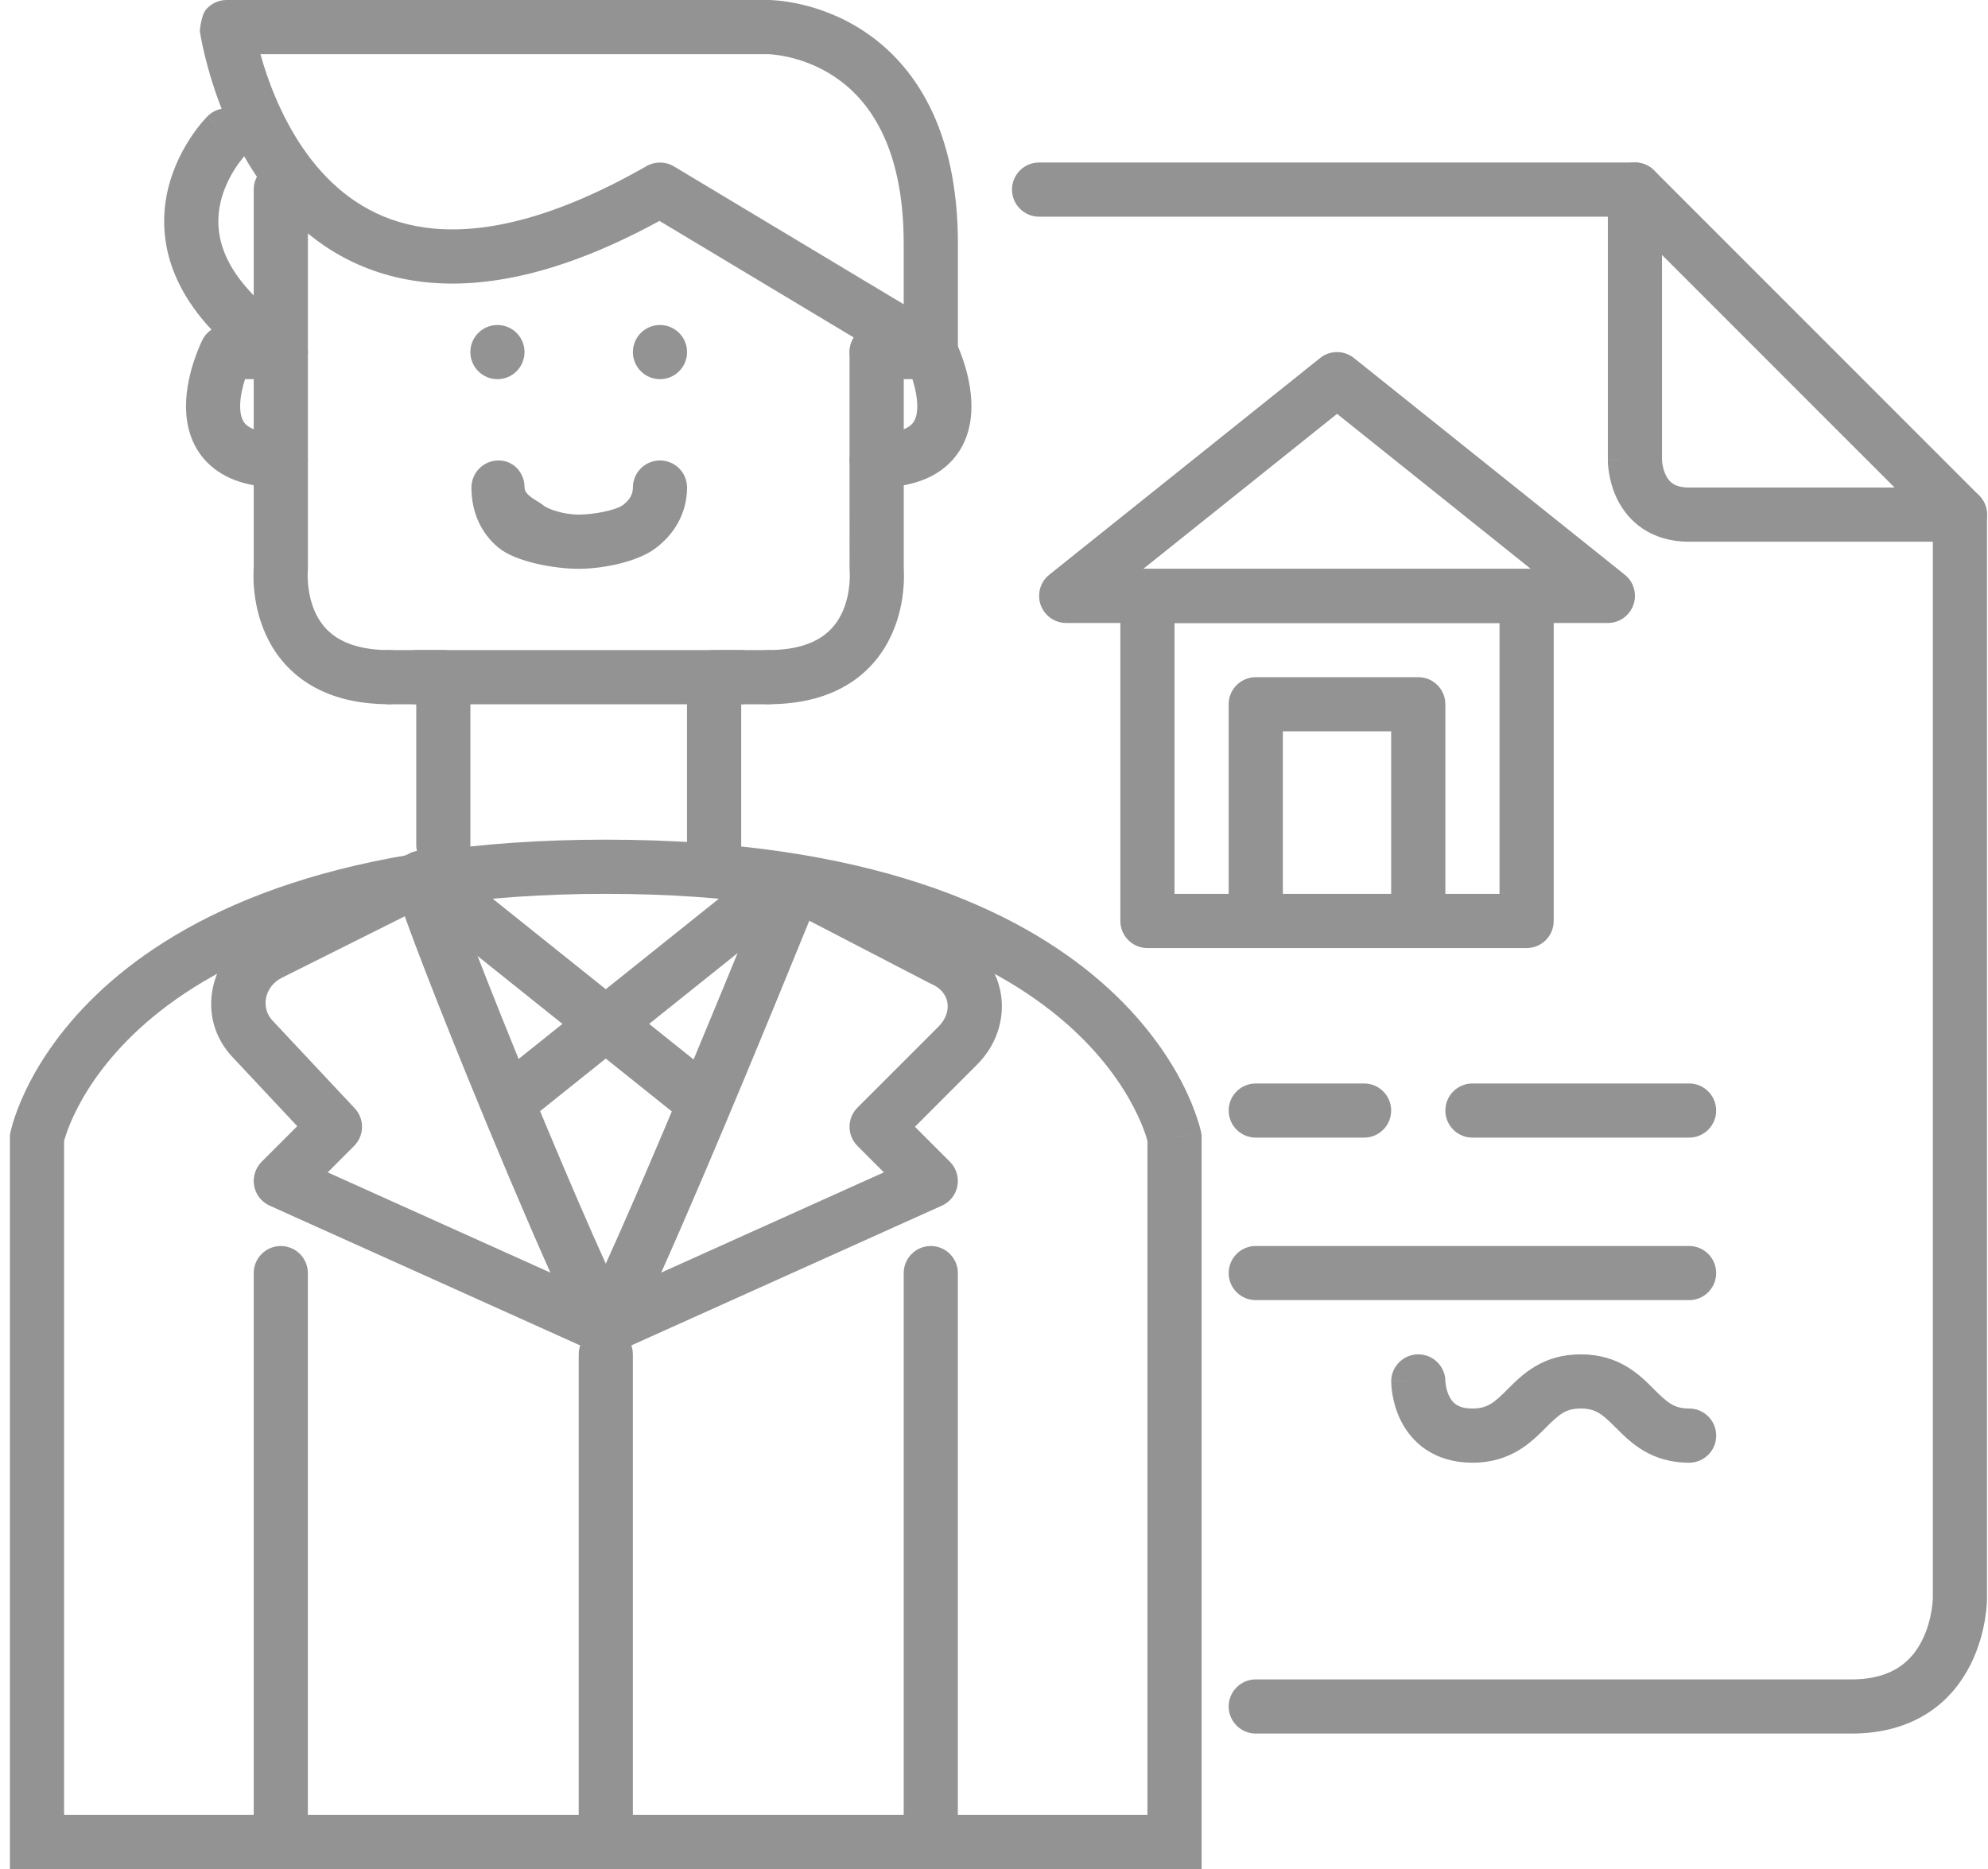 <svg width="50" height="47" viewBox="0 0 50 47" fill="none" xmlns="http://www.w3.org/2000/svg">
<path fill-rule="evenodd" clip-rule="evenodd" d="M2.783 24.688C4.894 22.853 8.642 21.115 15.236 21.115C21.829 21.115 25.578 22.853 27.689 24.688C28.739 25.602 29.365 26.524 29.731 27.231C29.913 27.584 30.03 27.883 30.102 28.099C30.139 28.207 30.164 28.294 30.181 28.358C30.189 28.39 30.195 28.416 30.2 28.436L30.206 28.46L30.207 28.468L30.208 28.472L30.208 28.473C30.208 28.474 30.209 28.475 29.541 28.608L30.208 28.473L30.222 28.541V47H0.25V28.541L0.263 28.475L0.931 28.608C0.263 28.475 0.263 28.475 0.263 28.475L0.264 28.472L0.264 28.468L0.266 28.46L0.272 28.436C0.276 28.416 0.283 28.39 0.291 28.358C0.308 28.294 0.333 28.207 0.369 28.099C0.442 27.883 0.559 27.584 0.741 27.231C1.106 26.524 1.732 25.602 2.783 24.688ZM1.612 28.69V45.638H28.859V28.69C28.849 28.654 28.834 28.6 28.811 28.532C28.759 28.376 28.668 28.142 28.52 27.857C28.226 27.286 27.702 26.506 26.795 25.716C24.989 24.146 21.585 22.478 15.236 22.478C8.887 22.478 5.483 24.146 3.677 25.716C2.77 26.506 2.246 27.286 1.951 27.857C1.804 28.142 1.713 28.376 1.661 28.532C1.638 28.6 1.622 28.654 1.612 28.69Z" fill="#939393"/>
<path fill-rule="evenodd" clip-rule="evenodd" d="M7.062 31.334C7.438 31.334 7.743 31.639 7.743 32.015H7.062H6.381C6.381 31.639 6.686 31.334 7.062 31.334ZM7.062 45.639L6.381 45.639V32.015H7.062H7.743V45.638L7.062 45.639ZM7.062 45.639L6.381 45.639C6.381 46.015 6.686 46.32 7.062 46.32C7.438 46.32 7.743 46.015 7.743 45.638L7.062 45.639Z" fill="#939393"/>
<path fill-rule="evenodd" clip-rule="evenodd" d="M11.15 17.028C11.526 17.028 11.831 17.333 11.831 17.709H11.15H10.469C10.469 17.333 10.774 17.028 11.15 17.028ZM11.831 17.709H11.15H10.469V21.251C10.469 21.627 10.774 21.933 11.15 21.933C11.526 21.933 11.831 21.628 11.831 21.252V17.709Z" fill="#939393"/>
<path fill-rule="evenodd" clip-rule="evenodd" d="M17.96 17.028C18.337 17.028 18.642 17.333 18.642 17.709H17.96H17.279C17.279 17.333 17.584 17.028 17.96 17.028ZM18.642 17.709H17.96H17.279V21.251C17.279 21.627 17.584 21.933 17.96 21.933C18.337 21.933 18.642 21.628 18.642 21.252V17.709Z" fill="#939393"/>
<path fill-rule="evenodd" clip-rule="evenodd" d="M23.41 31.334C23.786 31.334 24.091 31.639 24.091 32.015H23.41H22.729C22.729 31.639 23.034 31.334 23.41 31.334ZM23.41 45.639L22.729 45.639V32.015H23.41H24.091V45.638L23.41 45.639ZM23.41 45.639L22.729 45.639C22.729 46.015 23.034 46.32 23.41 46.32C23.786 46.32 24.091 46.015 24.091 45.638L23.41 45.639Z" fill="#939393"/>
<path fill-rule="evenodd" clip-rule="evenodd" d="M15.236 33.378C15.612 33.378 15.917 33.683 15.917 34.059H15.236H14.555C14.555 33.683 14.86 33.378 15.236 33.378ZM15.917 34.059H15.236H14.555V45.774C14.555 46.15 14.86 46.456 15.236 46.456C15.612 46.456 15.917 46.151 15.917 45.775V34.059Z" fill="#939393"/>
<path fill-rule="evenodd" clip-rule="evenodd" d="M11.285 22.043C11.28 21.913 11.238 21.783 11.157 21.671C10.961 21.4 10.598 21.31 10.3 21.46L6.485 23.367C5.318 23.951 4.844 25.571 5.891 26.629L7.476 28.32L6.58 29.216C6.422 29.375 6.352 29.601 6.392 29.821C6.432 30.041 6.578 30.227 6.783 30.319L14.957 33.998C15.219 34.116 15.528 34.056 15.728 33.848C15.927 33.64 15.974 33.33 15.845 33.072C15.178 31.736 13.994 28.966 12.989 26.495C12.488 25.264 12.035 24.116 11.716 23.27C11.557 22.846 11.433 22.504 11.355 22.268C11.321 22.165 11.298 22.091 11.285 22.043ZM10.181 23.042L7.094 24.585C6.63 24.818 6.558 25.37 6.863 25.674L6.878 25.69L8.921 27.87C9.173 28.138 9.166 28.557 8.906 28.817L8.242 29.482L13.843 32.003C13.197 30.556 12.416 28.701 11.727 27.009C11.224 25.771 10.766 24.611 10.441 23.75C10.342 23.486 10.254 23.248 10.181 23.042Z" fill="#939393"/>
<path fill-rule="evenodd" clip-rule="evenodd" d="M19.768 21.566C19.948 21.499 20.147 21.512 20.318 21.6L23.976 23.497C24.643 23.792 25.065 24.349 25.172 24.988C25.278 25.625 25.061 26.286 24.573 26.773L23.011 28.335L23.892 29.216C24.05 29.374 24.12 29.6 24.08 29.82C24.04 30.041 23.894 30.227 23.689 30.319L15.515 33.997C15.253 34.115 14.944 34.056 14.745 33.848C14.545 33.64 14.498 33.329 14.627 33.071C15.295 31.734 16.478 28.965 17.502 26.506C18.012 25.282 18.48 24.143 18.82 23.31C18.99 22.893 19.128 22.553 19.224 22.317L19.372 21.95C19.444 21.772 19.588 21.632 19.768 21.566ZM20.355 23.154C20.277 23.345 20.185 23.57 20.081 23.824C19.74 24.66 19.271 25.802 18.76 27.03C18.061 28.707 17.277 30.557 16.63 32.002L22.23 29.481L21.566 28.817C21.3 28.551 21.3 28.12 21.566 27.854L23.61 25.81C23.803 25.616 23.858 25.392 23.828 25.212C23.8 25.041 23.686 24.855 23.414 24.738C23.399 24.731 23.384 24.724 23.369 24.717L20.355 23.154Z" fill="#939393"/>
<path fill-rule="evenodd" clip-rule="evenodd" d="M17.534 28.459L10.723 23.01L11.574 21.946L18.386 27.396L17.534 28.459Z" fill="#939393"/>
<path fill-rule="evenodd" clip-rule="evenodd" d="M12.086 27.396L18.898 21.946L19.749 23.01L12.937 28.459L12.086 27.396Z" fill="#939393"/>
<path fill-rule="evenodd" clip-rule="evenodd" d="M7.063 4.086C7.439 4.086 7.744 4.391 7.744 4.767V14.304C7.744 14.325 7.743 14.346 7.741 14.367M7.741 14.367L7.74 14.377C7.739 14.388 7.738 14.408 7.738 14.435C7.737 14.49 7.737 14.572 7.746 14.673C7.763 14.878 7.81 15.137 7.922 15.386C8.032 15.63 8.2 15.858 8.466 16.03C8.733 16.202 9.143 16.347 9.787 16.347C10.164 16.347 10.469 16.652 10.469 17.028C10.469 17.404 10.164 17.709 9.787 17.709C8.933 17.709 8.254 17.514 7.728 17.175C7.202 16.836 6.877 16.383 6.68 15.945C6.485 15.514 6.414 15.092 6.388 14.786C6.375 14.631 6.374 14.501 6.376 14.406C6.377 14.359 6.379 14.32 6.38 14.291L6.381 14.278V4.767C6.381 4.391 6.686 4.086 7.063 4.086" fill="#939393"/>
<path fill-rule="evenodd" clip-rule="evenodd" d="M9.105 17.029C9.105 16.653 9.41 16.348 9.787 16.348H11.149C11.525 16.348 11.83 16.653 11.83 17.029C11.83 17.405 11.525 17.71 11.149 17.71H9.787C9.41 17.71 9.105 17.405 9.105 17.029Z" fill="#939393"/>
<path fill-rule="evenodd" clip-rule="evenodd" d="M22.049 8.173C22.425 8.173 22.73 8.478 22.73 8.854V14.278L22.731 14.291C22.732 14.32 22.734 14.358 22.735 14.406C22.737 14.501 22.736 14.631 22.723 14.786C22.698 15.092 22.626 15.513 22.431 15.945C22.234 16.383 21.909 16.836 21.383 17.175C20.858 17.514 20.178 17.709 19.324 17.709C18.948 17.709 18.643 17.404 18.643 17.028C18.643 16.652 18.948 16.347 19.324 16.347C19.968 16.347 20.378 16.202 20.645 16.03C20.911 15.858 21.079 15.63 21.189 15.386C21.301 15.137 21.348 14.878 21.365 14.673C21.374 14.572 21.375 14.49 21.373 14.435C21.373 14.408 21.372 14.388 21.371 14.377L21.37 14.367L21.37 14.369L21.37 14.37M21.37 14.367C21.368 14.346 21.367 14.325 21.367 14.303V8.854C21.367 8.478 21.672 8.173 22.049 8.173" fill="#939393"/>
<path fill-rule="evenodd" clip-rule="evenodd" d="M17.279 17.029C17.279 16.653 17.584 16.348 17.96 16.348H19.323C19.699 16.348 20.004 16.653 20.004 17.029C20.004 17.405 19.699 17.71 19.323 17.71H17.96C17.584 17.71 17.279 17.405 17.279 17.029Z" fill="#939393"/>
<path fill-rule="evenodd" clip-rule="evenodd" d="M9.787 17.029C9.787 16.653 10.092 16.348 10.468 16.348H18.642C19.019 16.348 19.324 16.653 19.324 17.029C19.324 17.405 19.019 17.71 18.642 17.71H10.468C10.092 17.71 9.787 17.405 9.787 17.029Z" fill="#939393"/>
<path fill-rule="evenodd" clip-rule="evenodd" d="M5.185 0.235C5.315 0.086 5.502 0 5.7 0H19.323L19.325 2.63908e-06L19.328 1.19774e-05L19.334 5.89124e-05L19.35 0C19.363 0.001 19.379 0.001 19.399 0.002C19.44 0.004 19.495 0.007 19.564 0.014C19.699 0.027 19.887 0.052 20.11 0.101C20.553 0.2 21.147 0.397 21.745 0.796C22.979 1.619 24.092 3.207 24.092 6.131V8.855C24.092 9.101 23.96 9.327 23.746 9.448C23.532 9.569 23.27 9.566 23.06 9.439L16.586 5.555C14.286 6.81 12.386 7.244 10.813 7.107C9.145 6.962 7.928 6.181 7.067 5.224C6.216 4.279 5.71 3.164 5.417 2.307C5.269 1.874 5.173 1.499 5.112 1.229C5.082 1.094 5.061 0.984 5.047 0.907C5.04 0.869 5.035 0.838 5.031 0.816L5.027 0.79L5.026 0.782L5.026 0.779L5.025 0.778C5.025 0.778 5.056 0.384 5.185 0.235ZM6.55 1.362C6.593 1.515 6.644 1.685 6.706 1.866C6.967 2.626 7.397 3.554 8.079 4.313C8.751 5.058 9.663 5.64 10.931 5.75C12.217 5.862 13.951 5.497 16.261 4.177C16.475 4.055 16.738 4.057 16.949 4.184L22.729 7.652V6.131C22.729 3.604 21.798 2.469 20.989 1.929C20.565 1.646 20.137 1.503 19.814 1.431C19.654 1.396 19.522 1.378 19.434 1.37C19.391 1.366 19.358 1.364 19.339 1.363L19.32 1.362L6.55 1.362Z" fill="#939393"/>
<path fill-rule="evenodd" clip-rule="evenodd" d="M21.367 8.854C21.367 8.478 21.672 8.173 22.048 8.173H23.411C23.669 8.173 23.905 8.319 24.02 8.549L23.411 8.854C24.02 8.549 24.02 8.55 24.02 8.55L24.02 8.55L24.021 8.552L24.023 8.555L24.028 8.565L24.043 8.597C24.055 8.623 24.071 8.658 24.09 8.703C24.128 8.791 24.178 8.916 24.227 9.064C24.324 9.354 24.433 9.773 24.433 10.216C24.433 10.662 24.321 11.206 23.892 11.635C23.464 12.063 22.834 12.26 22.048 12.26C21.672 12.26 21.367 11.955 21.367 11.579C21.367 11.203 21.672 10.898 22.048 10.898C22.625 10.898 22.846 10.754 22.929 10.671C23.012 10.589 23.07 10.452 23.07 10.216C23.07 9.993 23.016 9.748 22.948 9.535H22.048C21.672 9.535 21.367 9.23 21.367 8.854Z" fill="#939393"/>
<path fill-rule="evenodd" clip-rule="evenodd" d="M5.09 8.549C5.206 8.319 5.441 8.173 5.699 8.173H7.062C7.438 8.173 7.743 8.478 7.743 8.854C7.743 9.23 7.438 9.535 7.062 9.535H6.162C6.094 9.748 6.04 9.993 6.04 10.216C6.04 10.452 6.099 10.589 6.181 10.671C6.264 10.754 6.486 10.898 7.062 10.898C7.438 10.898 7.743 11.203 7.743 11.579C7.743 11.955 7.438 12.26 7.062 12.26C6.276 12.26 5.646 12.063 5.218 11.635C4.79 11.206 4.678 10.662 4.678 10.216C4.678 9.773 4.787 9.354 4.883 9.064C4.933 8.916 4.982 8.791 5.02 8.703C5.039 8.658 5.055 8.623 5.068 8.597L5.083 8.565L5.087 8.555L5.089 8.552L5.09 8.55L5.09 8.55C5.09 8.55 5.09 8.549 5.699 8.854L5.09 8.549Z" fill="#939393"/>
<path fill-rule="evenodd" clip-rule="evenodd" d="M6.182 3.887C6.182 3.887 6.182 3.887 6.182 3.887L6.182 3.887L6.182 3.886L6.183 3.886L6.184 3.885C6.185 3.884 6.184 3.885 6.183 3.885L6.172 3.898C6.16 3.911 6.14 3.933 6.114 3.964C6.062 4.026 5.989 4.121 5.911 4.242C5.752 4.489 5.586 4.828 5.52 5.221C5.457 5.603 5.485 6.051 5.734 6.55C5.987 7.056 6.489 7.654 7.44 8.288C7.753 8.497 7.838 8.92 7.629 9.233C7.42 9.546 6.997 9.631 6.684 9.422C5.592 8.694 4.901 7.93 4.516 7.159C4.126 6.38 4.07 5.636 4.176 4.997C4.281 4.368 4.541 3.855 4.765 3.506C4.878 3.33 4.986 3.19 5.067 3.092C5.108 3.043 5.143 3.004 5.169 2.976C5.182 2.962 5.192 2.951 5.201 2.942L5.211 2.931L5.215 2.927L5.217 2.925L5.217 2.925C5.218 2.924 5.218 2.924 5.695 3.401L5.218 2.924C5.484 2.658 5.915 2.658 6.181 2.924C6.447 3.19 6.447 3.621 6.182 3.887C6.182 3.887 6.182 3.887 6.182 3.887Z" fill="#939393"/>
<path fill-rule="evenodd" clip-rule="evenodd" d="M12.539 11.579C12.915 11.579 13.193 11.884 13.193 12.26C13.193 12.463 13.521 12.589 13.655 12.7C13.799 12.819 14.204 12.941 14.556 12.941C14.91 12.941 15.478 12.839 15.667 12.7C15.847 12.567 15.918 12.417 15.918 12.26C15.918 11.884 16.223 11.579 16.599 11.579C16.975 11.579 17.28 11.884 17.28 12.26C17.28 12.921 16.942 13.452 16.475 13.796C16.017 14.134 15.155 14.304 14.556 14.304C13.953 14.304 12.973 14.132 12.539 13.774C12.094 13.407 11.857 12.874 11.857 12.26C11.857 11.884 12.162 11.579 12.539 11.579Z" fill="#939393"/>
<path fill-rule="evenodd" clip-rule="evenodd" d="M25.453 4.767C25.453 4.391 25.758 4.086 26.134 4.086H41.12C41.496 4.086 41.801 4.391 41.801 4.767V11.573C41.801 11.576 41.802 11.581 41.802 11.589C41.804 11.608 41.807 11.64 41.813 11.68C41.827 11.763 41.854 11.864 41.9 11.956C41.944 12.045 42.001 12.114 42.073 12.162C42.14 12.207 42.261 12.26 42.483 12.26H49.294C49.67 12.26 49.975 12.565 49.975 12.941V40.188H49.294C49.975 40.188 49.975 40.188 49.975 40.188L49.975 40.192L49.975 40.196L49.975 40.207L49.974 40.242C49.974 40.27 49.972 40.308 49.968 40.354C49.962 40.447 49.949 40.575 49.924 40.726C49.874 41.026 49.772 41.437 49.563 41.855C49.352 42.277 49.026 42.719 48.523 43.054C48.016 43.392 47.37 43.594 46.57 43.594H31.585C31.585 43.594 31.584 43.594 31.584 42.913C31.584 42.232 31.584 42.232 31.584 42.232H46.57C47.132 42.232 47.508 42.093 47.767 41.921C48.03 41.745 48.215 41.506 48.344 41.246C48.476 40.984 48.545 40.713 48.58 40.502C48.597 40.398 48.605 40.313 48.609 40.257C48.611 40.229 48.612 40.208 48.613 40.196L48.613 40.186L48.613 13.623H42.483C42.023 13.623 41.633 13.506 41.317 13.295C41.006 13.088 40.807 12.816 40.681 12.565C40.557 12.316 40.498 12.076 40.47 11.904C40.455 11.816 40.447 11.742 40.443 11.686C40.441 11.658 40.44 11.635 40.44 11.617L40.439 11.594L40.439 11.585L40.439 11.582L40.439 11.581C40.439 11.58 40.439 11.579 41.12 11.579H40.439V5.449H26.134C25.758 5.449 25.453 5.144 25.453 4.767ZM31.584 42.913L31.584 42.232C31.208 42.232 30.902 42.537 30.902 42.913C30.902 43.289 31.209 43.594 31.585 43.594L31.584 42.913Z" fill="#939393"/>
<path fill-rule="evenodd" clip-rule="evenodd" d="M40.639 4.285C40.905 4.019 41.336 4.019 41.602 4.285L49.776 12.46C50.042 12.726 50.042 13.157 49.776 13.423C49.51 13.689 49.079 13.689 48.813 13.423L40.639 5.249C40.373 4.983 40.373 4.551 40.639 4.285Z" fill="#939393"/>
<path fill-rule="evenodd" clip-rule="evenodd" d="M33.202 9.003C33.451 8.804 33.804 8.804 34.053 9.003L40.865 14.453C41.091 14.633 41.178 14.937 41.082 15.21C40.986 15.483 40.729 15.666 40.44 15.666H26.816C26.527 15.666 26.269 15.483 26.173 15.21C26.077 14.937 26.165 14.633 26.39 14.453L33.202 9.003ZM28.758 14.303H38.498L33.628 10.407L28.758 14.303Z" fill="#939393"/>
<path fill-rule="evenodd" clip-rule="evenodd" d="M28.178 14.986C28.178 14.61 28.483 14.305 28.859 14.305H38.395C38.772 14.305 39.077 14.61 39.077 14.986V23.16C39.077 23.536 38.772 23.841 38.395 23.841H28.859C28.483 23.841 28.178 23.536 28.178 23.16V14.986ZM29.54 15.667V22.479H37.714V15.667H29.54Z" fill="#939393"/>
<path fill-rule="evenodd" clip-rule="evenodd" d="M30.902 17.71C30.902 17.334 31.207 17.029 31.584 17.029H35.671C36.047 17.029 36.352 17.334 36.352 17.71V23.16C36.352 23.536 36.047 23.841 35.671 23.841C35.294 23.841 34.989 23.536 34.989 23.16V18.391H32.265V23.16C32.265 23.536 31.96 23.841 31.584 23.841C31.207 23.841 30.902 23.536 30.902 23.16V17.71Z" fill="#939393"/>
<path fill-rule="evenodd" clip-rule="evenodd" d="M30.902 27.927C30.902 27.551 31.207 27.246 31.584 27.246H34.308C34.684 27.246 34.989 27.551 34.989 27.927C34.989 28.303 34.684 28.608 34.308 28.608H31.584C31.207 28.608 30.902 28.303 30.902 27.927Z" fill="#939393"/>
<path fill-rule="evenodd" clip-rule="evenodd" d="M36.352 27.927C36.352 27.551 36.657 27.246 37.033 27.246H42.482C42.858 27.246 43.163 27.551 43.163 27.927C43.163 28.303 42.858 28.608 42.482 28.608H37.033C36.657 28.608 36.352 28.303 36.352 27.927Z" fill="#939393"/>
<path fill-rule="evenodd" clip-rule="evenodd" d="M30.902 32.014C30.902 31.638 31.207 31.333 31.584 31.333H42.482C42.858 31.333 43.163 31.638 43.163 32.014C43.163 32.39 42.858 32.695 42.482 32.695H31.584C31.207 32.695 30.902 32.39 30.902 32.014Z" fill="#939393"/>
<path fill-rule="evenodd" clip-rule="evenodd" d="M36.353 34.732C36.349 34.359 36.045 34.058 35.671 34.058C35.295 34.058 34.99 34.363 34.99 34.739H35.671C34.99 34.739 34.99 34.74 34.99 34.74L34.99 34.741L34.99 34.742L34.99 34.746L34.99 34.754L34.991 34.777C34.992 34.795 34.993 34.819 34.995 34.846C34.999 34.902 35.006 34.976 35.021 35.064C35.05 35.236 35.108 35.477 35.232 35.725C35.358 35.976 35.557 36.248 35.868 36.456C36.184 36.666 36.574 36.783 37.034 36.783C37.998 36.783 38.512 36.268 38.86 35.92C38.866 35.914 38.872 35.908 38.878 35.902C39.211 35.569 39.377 35.42 39.758 35.42C40.14 35.42 40.306 35.569 40.639 35.902C40.645 35.908 40.651 35.914 40.657 35.92C41.005 36.268 41.519 36.783 42.483 36.783C42.859 36.783 43.164 36.478 43.164 36.102C43.164 35.725 42.859 35.42 42.483 35.42C42.102 35.42 41.936 35.272 41.602 34.939C41.597 34.933 41.591 34.927 41.585 34.921C41.237 34.573 40.722 34.058 39.758 34.058C38.794 34.058 38.28 34.573 37.932 34.921C37.926 34.927 37.92 34.933 37.914 34.939C37.581 35.272 37.415 35.42 37.034 35.42C36.812 35.42 36.692 35.367 36.624 35.322C36.552 35.274 36.496 35.205 36.451 35.116C36.405 35.024 36.379 34.923 36.365 34.84C36.358 34.8 36.355 34.768 36.353 34.749C36.353 34.74 36.353 34.734 36.353 34.732Z" fill="#939393"/>
<ellipse cx="12.511" cy="8.854" rx="0.681" ry="0.681" fill="#939393"/>
<ellipse cx="16.599" cy="8.854" rx="0.681" ry="0.681" fill="#939393"/>
</svg>
